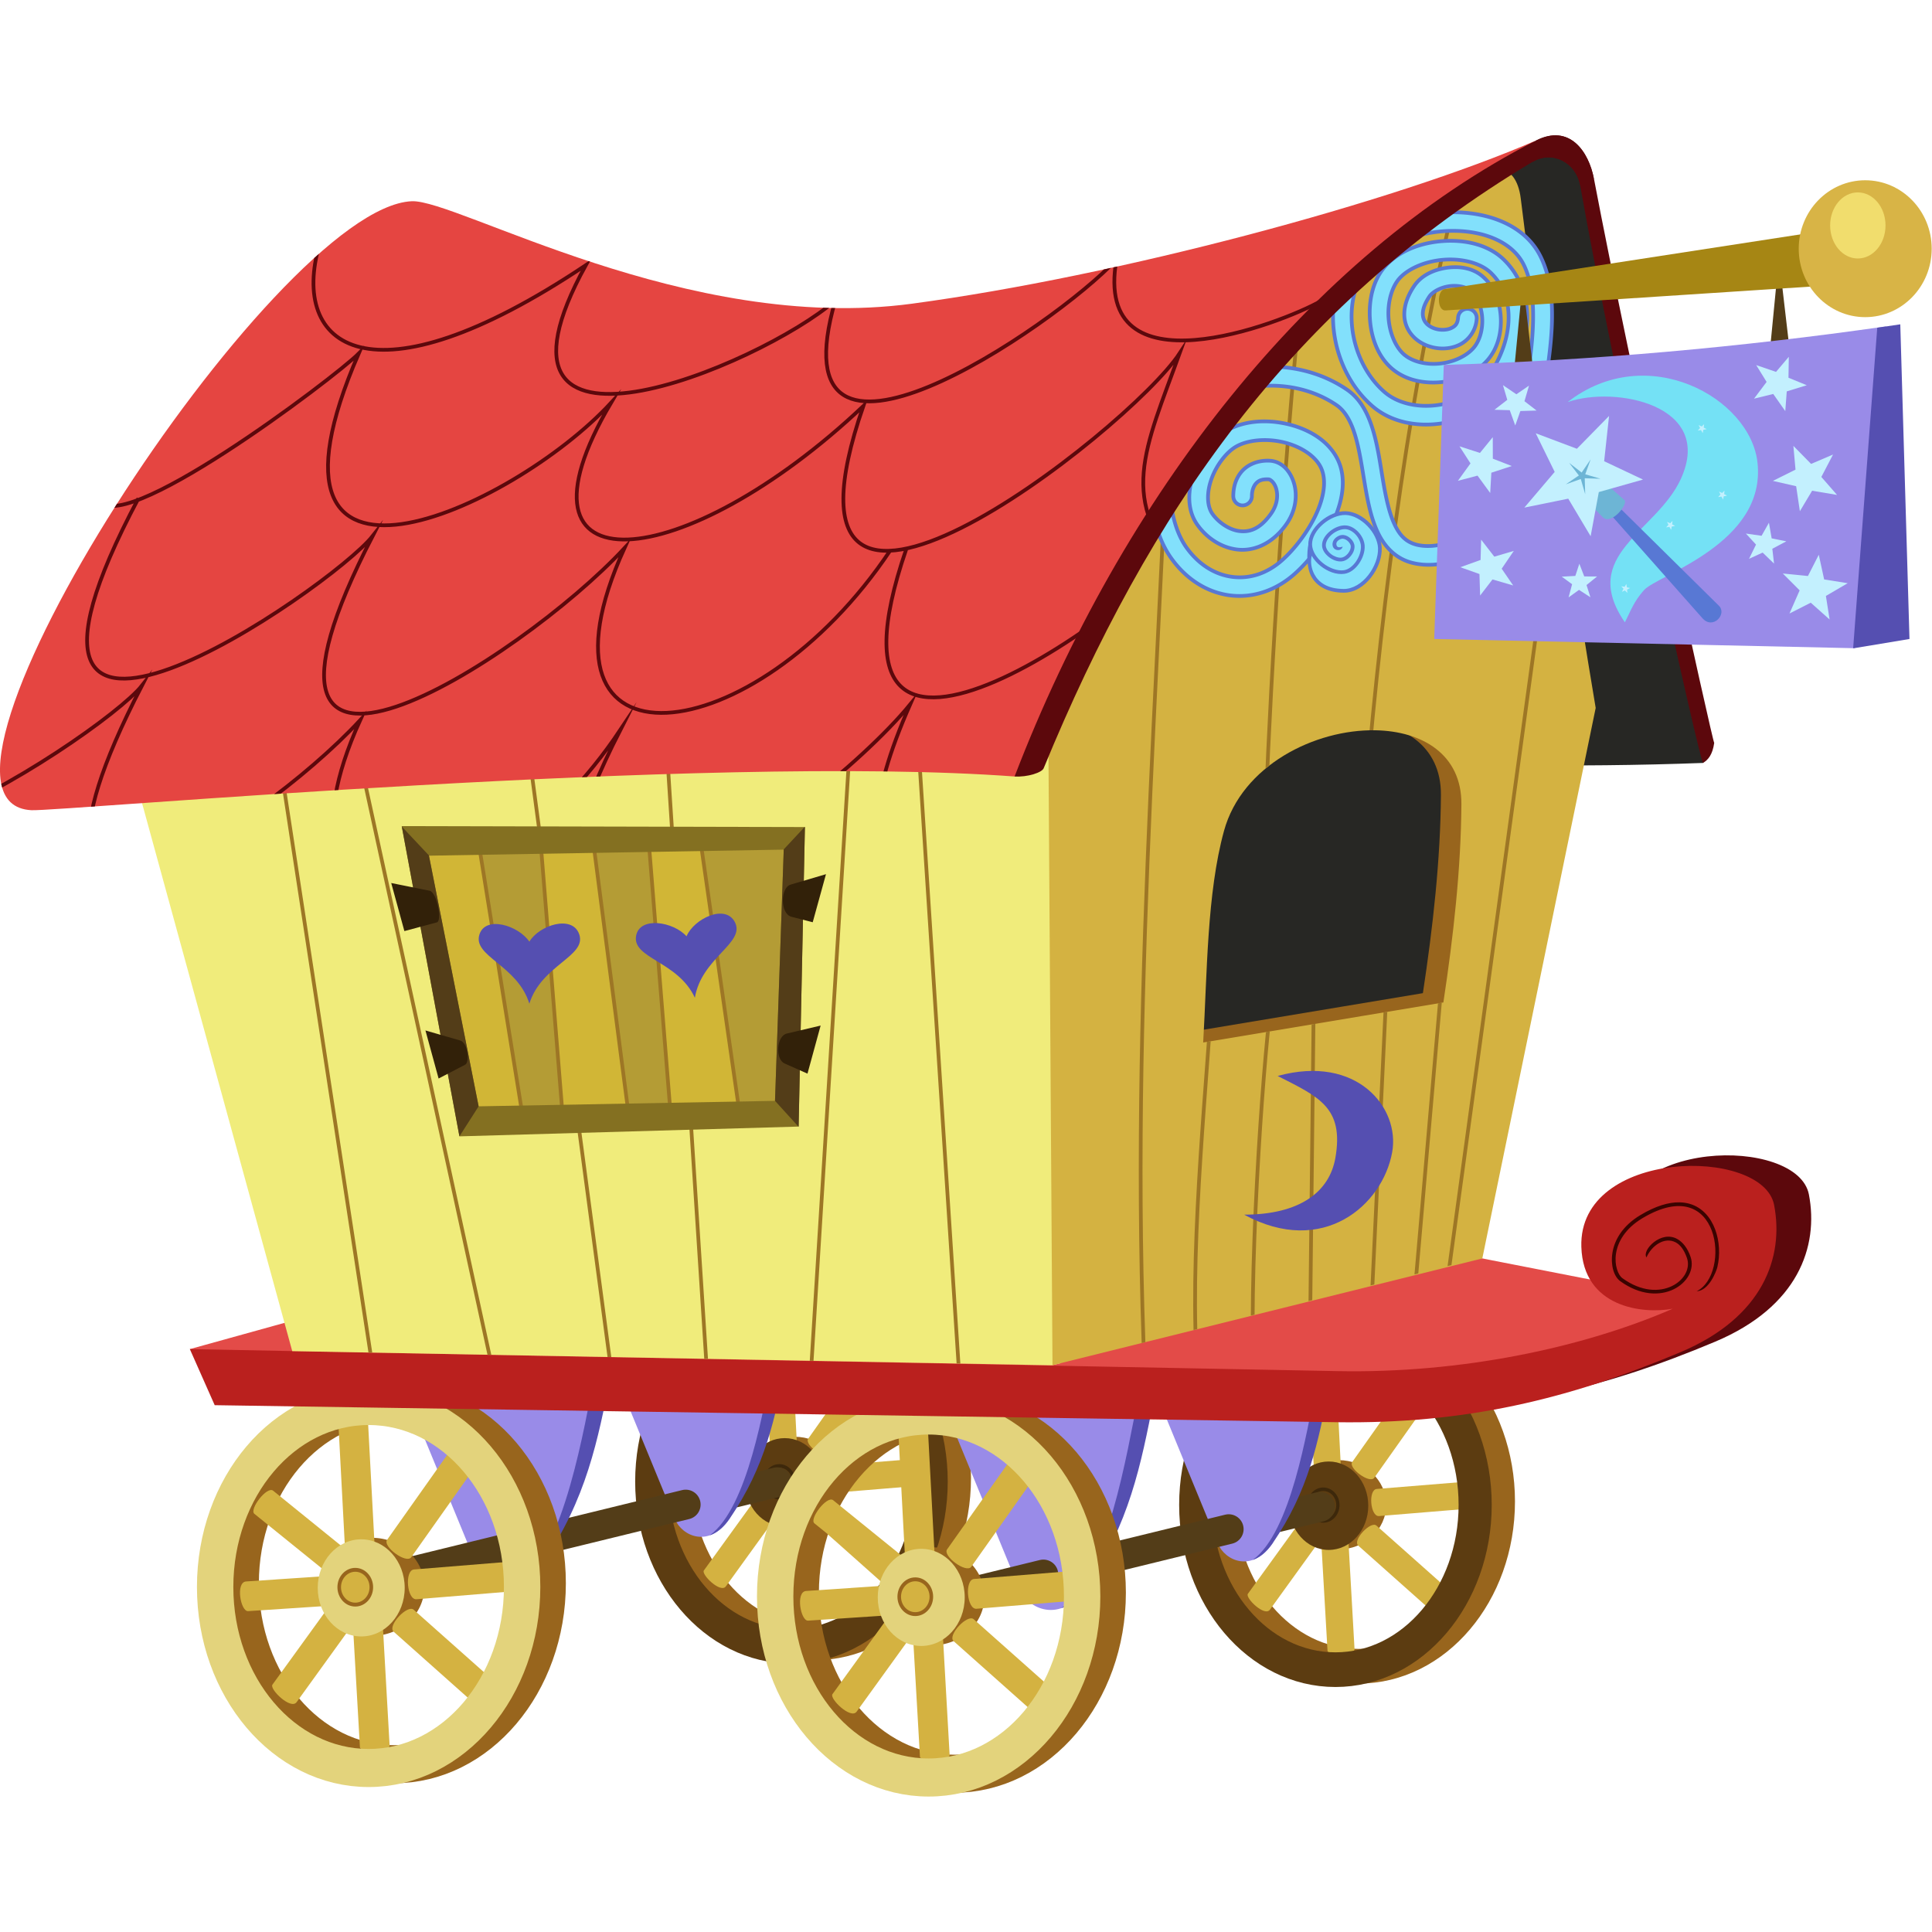 <?xml version="1.0" encoding="UTF-8" standalone="no"?>
<!-- Created with Inkscape (http://www.inkscape.org/) -->

<svg
   xmlns:dc="http://purl.org/dc/elements/1.1/"
   xmlns:cc="http://creativecommons.org/ns#"
   xmlns:rdf="http://www.w3.org/1999/02/22-rdf-syntax-ns#"
   xmlns:svg="http://www.w3.org/2000/svg"
   xmlns="http://www.w3.org/2000/svg"
   xmlns:sodipodi="http://sodipodi.sourceforge.net/DTD/sodipodi-0.dtd"
   xmlns:inkscape="http://www.inkscape.org/namespaces/inkscape"
   width="1012.244"
   height="1012.237"
   id="svg2"
   version="1.1"
   inkscape:version="0.48.4 r9939"
   sodipodi:docname="trixie_wagon.svg"
   inkscape:export-filename="F:\Projects\Vectors\MLP Vectors\Objects\Houses and Buildings\Trixie's Wagon.png"
   inkscape:export-xdpi="413.51456"
   inkscape:export-ydpi="413.51456">
  <defs
     id="defs4">
    <clipPath
       clipPathUnits="userSpaceOnUse"
       id="clipPath4390">
      <path
         id="path4392"
         d="m 451.594,447.25 c -2.427,-0.149 -5.408,1.27 -8.594,4.438 -27.438,27.275 -109.019,55.398 -113,46.344 l 1.906,270.562 115.688,-29.125 30.062,-147.438 c 0,0 -12.006,-70.82 -20.125,-136.812 -0.615,-4.997 -2.817,-7.777 -5.938,-7.969 z M 418.5,598.031 c 12.613,0.226 23.179,6.504 23.094,19.844 -0.111,17.391 -2.149,35.506 -4.844,53.25 l -64.5,10.75 c 1.073,-18.511 0.988,-40.099 5.594,-56.844 4.834,-17.576 24.439,-27.291 40.656,-27 z"
         style="fill:#d4b241;fill-opacity:1;stroke:none"
         inkscape:connector-curvature="0" />
    </clipPath>
    <clipPath
       clipPathUnits="userSpaceOnUse"
       id="clipPath4396">
      <path
         sodipodi:nodetypes="cccccccc"
         inkscape:connector-curvature="0"
         id="path4398"
         d="M 334.476,499.741 C 332.025,499.648 330.459,499.089 330,498 l -172,-23.625 -79,113 48.616,177.384 204.071,3.804 2.296,-0.578 z"
         style="fill:#f0ec7b;fill-opacity:1;stroke:none" />
    </clipPath>
    <clipPath
       clipPathUnits="userSpaceOnUse"
       id="clipPath4431">
      <path
         style="fill:#e54541;fill-opacity:1;stroke:none"
         d="m 323.148,608.674 c 0.036,-0.095 0.172,0.005 0.211,-0.089 29.966,-72.458 77.972,-137.103 137.053,-168.717 1.176,-0.629 1.56,-1.378 2.744,-1.982 -38.387,16.64 -112.021,36.352 -167.586,43.821 -60.392,8.118 -122.166,-28.052 -134.309,-27.52 -37.098,1.626 -140.579,161.519 -102.165,163.536 7.557,0.397 181.284,-15.221 264.052,-9.049 z"
         id="path4433"
         inkscape:connector-curvature="0"
         sodipodi:nodetypes="csscsssc" />
    </clipPath>
  </defs>
  <sodipodi:namedview
     id="base"
     pagecolor="#ffffff"
     bordercolor="#666666"
     borderopacity="1.0"
     inkscape:pageopacity="0.0"
     inkscape:pageshadow="2"
     inkscape:zoom="0.34737493"
     inkscape:cx="351.02712"
     inkscape:cy="711.85525"
     inkscape:document-units="px"
     inkscape:current-layer="layer45"
     showgrid="false"
     inkscape:window-width="1280"
     inkscape:window-height="1002"
     inkscape:window-x="-8"
     inkscape:window-y="-2"
     inkscape:window-maximized="1"
     showguides="true"
     inkscape:guide-bbox="true"
     fit-margin-top="70.94"
     fit-margin-left="0"
     fit-margin-right="0"
     fit-margin-bottom="70.94" />
  <g
     inkscape:groupmode="layer"
     id="layer45"
     inkscape:label="Trixie's Wagon"
     sodipodi:insensitive="true"
     transform="translate(4.3027593e-7,70.94)">
    <g
       inkscape:groupmode="layer"
       id="layer2"
       inkscape:label="Wheels 2"
       style="display:inline"
       transform="translate(-50.682,-139.497)"
       sodipodi:insensitive="true">
      <g
         id="g3128">
        <g
           id="g3842"
           transform="matrix(1.776,0,0,1.776,484.534,-610.535)">
          <path
             transform="matrix(1.027,0,0,1.075,1.574,-68.943)"
             d="m 191.028,831.867 c 0,24.973 -17.97,45.217 -40.136,45.217 -22.167,0 -40.136,-20.244 -40.136,-45.217 0,-24.973 17.97,-45.217 40.136,-45.217 22.167,0 40.136,20.244 40.136,45.217 z"
             sodipodi:ry="45.216728"
             sodipodi:rx="40.1362"
             sodipodi:cy="831.86713"
             sodipodi:cx="150.89178"
             id="path3844"
             style="fill:none;stroke:#98651d;stroke-width:9.515;stroke-linecap:butt;stroke-linejoin:miter;stroke-miterlimit:4;stroke-opacity:1;stroke-dasharray:none;stroke-dashoffset:0"
             sodipodi:type="arc" />
          <path
             transform="matrix(1.245,0,0,1.04,-33.7,-33.815)"
             d="m 159.326,827.024 c 0,6.994 -5.066,12.663 -11.316,12.663 -6.25,0 -11.316,-5.67 -11.316,-12.663 0,-6.994 5.066,-12.663 11.316,-12.663 6.25,0 11.316,5.67 11.316,12.663 z"
             sodipodi:ry="12.663486"
             sodipodi:rx="11.316306"
             sodipodi:cy="827.02399"
             sodipodi:cx="148.0101"
             id="path3846"
             style="fill:#98651d;fill-opacity:1;stroke:none"
             sodipodi:type="arc" />
          <path
             style="font-size:medium;font-style:normal;font-variant:normal;font-weight:normal;font-stretch:normal;text-indent:0;text-align:start;text-decoration:none;line-height:normal;letter-spacing:normal;word-spacing:normal;text-transform:none;direction:ltr;block-progression:tb;writing-mode:lr-tb;text-anchor:start;baseline-shift:baseline;color:#000000;fill:#d4b241;fill-opacity:1;stroke:none;stroke-width:8;marker:none;visibility:visible;display:inline;overflow:visible;enable-background:accumulate;font-family:Sans;-inkscape-font-specification:Sans"
             d="m 172.531,788.375 -17.903,25.309 c -1.252,1.77 5.178,6.526 6.5,4.656 l 17.903,-25.309 z m 19.688,30.781 -30.344,2.469 c -2.6,0.212 -1.92,8.212 0.656,8 l 30.344,-2.5 z m -30.438,13.281 c -1.661,-1.476 -7.121,4.291 -5.406,5.875 l 24.29,21.618 5.438,-5.875 z"
             id="path3848"
             inkscape:connector-curvature="0"
             sodipodi:nodetypes="csscccssccssccs" />
          <path
             style="font-size:medium;font-style:normal;font-variant:normal;font-weight:normal;font-stretch:normal;text-indent:0;text-align:start;text-decoration:none;line-height:normal;letter-spacing:normal;word-spacing:normal;text-transform:none;direction:ltr;block-progression:tb;writing-mode:lr-tb;text-anchor:start;baseline-shift:baseline;color:#000000;fill:#d4b241;fill-opacity:1;stroke:none;stroke-width:8;marker:none;visibility:visible;display:inline;overflow:visible;enable-background:accumulate;font-family:Sans;-inkscape-font-specification:Sans"
             d="m 149.625,782.763 c -0.084,-1.647 -8.091,-1.267 -8,0.469 L 143.281,815 151.25,814.562 z m -25.586,17.71 c -1.643,-1.331 -6.521,5.014 -5.031,6.219 L 137.938,822 l 5,-6.219 z m 13.117,22.995 -20.375,1.375 c -2.895,0.195 -1.493,8.102 0.531,7.969 l 20.375,-1.344 z m 0.594,9.875 -13.906,19.219 c -0.852,1.178 4.931,6.861 6.5,4.688 l 13.875,-19.219 z m 15.803,4.434 -8,0.438 1.791,31.159 c 0.078,1.356 8.059,1.14 7.969,-0.469 z"
             id="path3850"
             inkscape:connector-curvature="0"
             sodipodi:nodetypes="ssccsssccscsscccssccccssc" />
          <path
             sodipodi:type="arc"
             style="fill:#5c3c11;fill-opacity:1;stroke:none"
             id="path3852"
             sodipodi:cx="148.0101"
             sodipodi:cy="827.02399"
             sodipodi:rx="11.316306"
             sodipodi:ry="12.663486"
             d="m 159.326,827.024 c 0,6.994 -5.066,12.663 -11.316,12.663 -6.25,0 -11.316,-5.67 -11.316,-12.663 0,-6.994 5.066,-12.663 11.316,-12.663 6.25,0 11.316,5.67 11.316,12.663 z"
             transform="matrix(1.032,0,0,1.03,-5.058,-25.266)" />
          <path
             sodipodi:type="arc"
             style="fill:#5c3c11;fill-opacity:1;stroke:#3d280b;stroke-width:0.981;stroke-miterlimit:4;stroke-opacity:1;stroke-dasharray:none"
             id="path3854"
             sodipodi:cx="146.30368"
             sodipodi:cy="826.84436"
             sodipodi:rx="4.4007859"
             sodipodi:ry="4.4007859"
             d="m 150.704,826.844 c 0,2.43 -1.97,4.401 -4.401,4.401 -2.43,0 -4.401,-1.97 -4.401,-4.401 0,-2.43 1.97,-4.401 4.401,-4.401 2.43,0 4.401,1.97 4.401,4.401 z"
             transform="matrix(0.98,0,0,1.061,2.716,-50.893)" />
          <path
             sodipodi:type="arc"
             style="fill:none;stroke:#5c3c11;stroke-width:9.515;stroke-linecap:butt;stroke-linejoin:miter;stroke-miterlimit:4;stroke-opacity:1;stroke-dasharray:none;stroke-dashoffset:0"
             id="path3856"
             sodipodi:cx="150.89178"
             sodipodi:cy="831.86713"
             sodipodi:rx="40.1362"
             sodipodi:ry="45.216728"
             d="m 191.028,831.867 c 0,24.973 -17.97,45.217 -40.136,45.217 -22.167,0 -40.136,-20.244 -40.136,-45.217 0,-24.973 17.97,-45.217 40.136,-45.217 22.167,0 40.136,20.244 40.136,45.217 z"
             transform="matrix(1.027,0,0,1.075,-5.285,-67.927)" />
        </g>
        <g
           transform="matrix(1.776,0,0,1.776,199.519,-622.782)"
           id="g3177">
          <path
             sodipodi:type="arc"
             style="fill:none;stroke:#98651d;stroke-width:9.515;stroke-linecap:butt;stroke-linejoin:miter;stroke-miterlimit:4;stroke-opacity:1;stroke-dasharray:none;stroke-dashoffset:0"
             id="path3179"
             sodipodi:cx="150.89178"
             sodipodi:cy="831.86713"
             sodipodi:rx="40.1362"
             sodipodi:ry="45.216728"
             d="m 191.028,831.867 c 0,24.973 -17.97,45.217 -40.136,45.217 -22.167,0 -40.136,-20.244 -40.136,-45.217 0,-24.973 17.97,-45.217 40.136,-45.217 22.167,0 40.136,20.244 40.136,45.217 z"
             transform="matrix(1.027,0,0,1.075,1.574,-68.943)" />
          <path
             sodipodi:type="arc"
             style="fill:#98651d;fill-opacity:1;stroke:none"
             id="path3181"
             sodipodi:cx="148.0101"
             sodipodi:cy="827.02399"
             sodipodi:rx="11.316306"
             sodipodi:ry="12.663486"
             d="m 159.326,827.024 c 0,6.994 -5.066,12.663 -11.316,12.663 -6.25,0 -11.316,-5.67 -11.316,-12.663 0,-6.994 5.066,-12.663 11.316,-12.663 6.25,0 11.316,5.67 11.316,12.663 z"
             transform="matrix(1.245,0,0,1.04,-33.7,-33.815)" />
          <path
             sodipodi:nodetypes="csscccssccssccs"
             inkscape:connector-curvature="0"
             id="path3183"
             d="m 172.531,788.375 -17.903,25.309 c -1.252,1.77 5.178,6.526 6.5,4.656 l 17.903,-25.309 z m 19.688,30.781 -30.344,2.469 c -2.6,0.212 -1.92,8.212 0.656,8 l 30.344,-2.5 z m -30.438,13.281 c -1.661,-1.476 -7.121,4.291 -5.406,5.875 l 24.29,21.618 5.438,-5.875 z"
             style="font-size:medium;font-style:normal;font-variant:normal;font-weight:normal;font-stretch:normal;text-indent:0;text-align:start;text-decoration:none;line-height:normal;letter-spacing:normal;word-spacing:normal;text-transform:none;direction:ltr;block-progression:tb;writing-mode:lr-tb;text-anchor:start;baseline-shift:baseline;color:#000000;fill:#d4b241;fill-opacity:1;stroke:none;stroke-width:8;marker:none;visibility:visible;display:inline;overflow:visible;enable-background:accumulate;font-family:Sans;-inkscape-font-specification:Sans" />
          <path
             sodipodi:nodetypes="ssccsssccscsscccssccccssc"
             inkscape:connector-curvature="0"
             id="path3185"
             d="m 149.625,782.763 c -0.084,-1.647 -8.091,-1.267 -8,0.469 L 143.281,815 151.25,814.562 z m -25.586,17.71 c -1.643,-1.331 -6.521,5.014 -5.031,6.219 L 137.938,822 l 5,-6.219 z m 13.117,22.995 -20.375,1.375 c -2.895,0.195 -1.493,8.102 0.531,7.969 l 20.375,-1.344 z m 0.594,9.875 -13.906,19.219 c -0.852,1.178 4.931,6.861 6.5,4.688 l 13.875,-19.219 z m 15.803,4.434 -8,0.438 1.791,31.159 c 0.078,1.356 8.059,1.14 7.969,-0.469 z"
             style="font-size:medium;font-style:normal;font-variant:normal;font-weight:normal;font-stretch:normal;text-indent:0;text-align:start;text-decoration:none;line-height:normal;letter-spacing:normal;word-spacing:normal;text-transform:none;direction:ltr;block-progression:tb;writing-mode:lr-tb;text-anchor:start;baseline-shift:baseline;color:#000000;fill:#d4b241;fill-opacity:1;stroke:none;stroke-width:8;marker:none;visibility:visible;display:inline;overflow:visible;enable-background:accumulate;font-family:Sans;-inkscape-font-specification:Sans" />
          <path
             transform="matrix(1.032,0,0,1.03,-5.058,-25.266)"
             d="m 159.326,827.024 c 0,6.994 -5.066,12.663 -11.316,12.663 -6.25,0 -11.316,-5.67 -11.316,-12.663 0,-6.994 5.066,-12.663 11.316,-12.663 6.25,0 11.316,5.67 11.316,12.663 z"
             sodipodi:ry="12.663486"
             sodipodi:rx="11.316306"
             sodipodi:cy="827.02399"
             sodipodi:cx="148.0101"
             id="path3187"
             style="fill:#5c3c11;fill-opacity:1;stroke:none"
             sodipodi:type="arc" />
          <path
             transform="matrix(0.98,0,0,1.061,2.716,-50.893)"
             d="m 150.704,826.844 c 0,2.43 -1.97,4.401 -4.401,4.401 -2.43,0 -4.401,-1.97 -4.401,-4.401 0,-2.43 1.97,-4.401 4.401,-4.401 2.43,0 4.401,1.97 4.401,4.401 z"
             sodipodi:ry="4.4007859"
             sodipodi:rx="4.4007859"
             sodipodi:cy="826.84436"
             sodipodi:cx="146.30368"
             id="path3189"
             style="fill:#5c3c11;fill-opacity:1;stroke:#3d280b;stroke-width:0.981;stroke-miterlimit:4;stroke-opacity:1;stroke-dasharray:none"
             sodipodi:type="arc" />
          <path
             transform="matrix(1.027,0,0,1.075,-5.285,-67.927)"
             d="m 191.028,831.867 c 0,24.973 -17.97,45.217 -40.136,45.217 -22.167,0 -40.136,-20.244 -40.136,-45.217 0,-24.973 17.97,-45.217 40.136,-45.217 22.167,0 40.136,20.244 40.136,45.217 z"
             sodipodi:ry="45.216728"
             sodipodi:rx="40.1362"
             sodipodi:cy="831.86713"
             sodipodi:cx="150.89178"
             id="path3191"
             style="fill:none;stroke:#5c3c11;stroke-width:9.515;stroke-linecap:butt;stroke-linejoin:miter;stroke-miterlimit:4;stroke-opacity:1;stroke-dasharray:none;stroke-dashoffset:0"
             sodipodi:type="arc" />
        </g>
      </g>
    </g>
    <g
       inkscape:groupmode="layer"
       id="layer3"
       inkscape:label="Axels"
       style="display:inline"
       sodipodi:insensitive="true"
       transform="translate(-50.682,-139.497)">
      <g
         id="g4071"
         transform="matrix(1.951,0,0,1.951,-48.205,-712.132)">
        <path
           style="fill:none;stroke:#533d18;stroke-width:8;stroke-linecap:round;stroke-linejoin:miter;stroke-miterlimit:4;stroke-opacity:1;stroke-dasharray:none"
           d="m 393.856,807.569 11.332,-2.772"
           id="path4021"
           inkscape:connector-curvature="0" />
        <g
           transform="matrix(0.823,0,0,0.823,110.813,134.317)"
           id="g4065">
          <path
             style="fill:#998be8;fill-opacity:1;stroke:none"
             d="m 303.521,776.057 20.836,50.654 c 2.297,5.583 11.128,9.628 17.8,-0.071 10.725,-19.278 12.817,-34.394 15.258,-50.583 z"
             id="path4067"
             inkscape:connector-curvature="0"
             sodipodi:nodetypes="csccc" />
          <path
             inkscape:connector-curvature="0"
             id="path4069"
             d="m 356.219,776.062 c -2.819,13.565 -8.005,46.923 -20.531,55.969 2.192,-0.746 4.432,-2.445 6.469,-5.406 11.85,-17.226 14.959,-33.282 18.344,-50.562 l -4.281,0 z"
             style="fill:#554fb1;fill-opacity:1;stroke:none" />
        </g>
        <path
           style="fill:none;stroke:#533d18;stroke-width:8;stroke-linecap:round;stroke-linejoin:miter;stroke-miterlimit:4;stroke-opacity:1;stroke-dasharray:none"
           d="m 346.281,819.206 34.372,-8.408"
           id="path4029"
           inkscape:connector-curvature="0" />
        <g
           id="g4061">
          <path
             sodipodi:nodetypes="csccc"
             inkscape:connector-curvature="0"
             id="path4033"
             d="m 303.521,776.057 20.836,50.654 c 2.297,5.583 11.128,9.628 17.8,-0.071 10.725,-19.278 12.817,-34.394 15.258,-50.583 z"
             style="fill:#998be8;fill-opacity:1;stroke:none" />
          <path
             style="fill:#554fb1;fill-opacity:1;stroke:none"
             d="m 356.219,776.062 c -2.819,13.565 -8.005,46.923 -20.531,55.969 2.192,-0.746 4.432,-2.445 6.469,-5.406 11.85,-17.226 14.959,-33.282 18.344,-50.562 l -4.281,0 z"
             id="path4048"
             inkscape:connector-curvature="0" />
        </g>
        <path
           style="fill:none;stroke:#533d18;stroke-width:8;stroke-linecap:round;stroke-linejoin:miter;stroke-miterlimit:4;stroke-opacity:1;stroke-dasharray:none"
           d="m 305.317,829.226 25.566,-6.254"
           id="path4037"
           inkscape:connector-curvature="0" />
      </g>
      <g
         id="g4082"
         transform="matrix(1.951,0,0,1.951,-332.701,-725.018)">
        <path
           inkscape:connector-curvature="0"
           id="path4084"
           d="m 393.856,807.569 11.332,-2.772"
           style="fill:none;stroke:#533d18;stroke-width:8;stroke-linecap:round;stroke-linejoin:miter;stroke-miterlimit:4;stroke-opacity:1;stroke-dasharray:none" />
        <g
           id="g4086"
           transform="matrix(0.823,0,0,0.823,110.813,134.317)">
          <path
             sodipodi:nodetypes="csccc"
             inkscape:connector-curvature="0"
             id="path4088"
             d="m 303.521,776.057 20.836,50.654 c 2.297,5.583 11.128,9.628 17.8,-0.071 10.725,-19.278 12.817,-34.394 15.258,-50.583 z"
             style="fill:#998be8;fill-opacity:1;stroke:none" />
          <path
             style="fill:#554fb1;fill-opacity:1;stroke:none"
             d="m 356.219,776.062 c -2.819,13.565 -8.005,46.923 -20.531,55.969 2.192,-0.746 4.432,-2.445 6.469,-5.406 11.85,-17.226 14.959,-33.282 18.344,-50.562 l -4.281,0 z"
             id="path4090"
             inkscape:connector-curvature="0" />
        </g>
        <path
           inkscape:connector-curvature="0"
           id="path4092"
           d="m 346.281,819.206 34.372,-8.408"
           style="fill:none;stroke:#533d18;stroke-width:8;stroke-linecap:round;stroke-linejoin:miter;stroke-miterlimit:4;stroke-opacity:1;stroke-dasharray:none" />
        <g
           id="g4094">
          <path
             style="fill:#998be8;fill-opacity:1;stroke:none"
             d="m 303.521,776.057 20.836,50.654 c 2.297,5.583 11.128,9.628 17.8,-0.071 10.725,-19.278 12.817,-34.394 15.258,-50.583 z"
             id="path4096"
             inkscape:connector-curvature="0"
             sodipodi:nodetypes="csccc" />
          <path
             id="path4098"
             d="m 356.219,776.062 c -2.819,13.565 -8.005,46.923 -20.531,55.969 2.192,-0.746 4.432,-2.445 6.469,-5.406 11.85,-17.226 14.959,-33.282 18.344,-50.562 l -4.281,0 z"
             style="fill:#554fb1;fill-opacity:1;stroke:none"
             inkscape:connector-curvature="0" />
        </g>
        <path
           inkscape:connector-curvature="0"
           id="path4100"
           d="m 305.317,829.226 25.566,-6.254"
           style="fill:none;stroke:#533d18;stroke-width:8;stroke-linecap:round;stroke-linejoin:miter;stroke-miterlimit:4;stroke-opacity:1;stroke-dasharray:none" />
      </g>
    </g>
    <g
       inkscape:label="Wheels 1"
       id="g3910"
       inkscape:groupmode="layer"
       style="display:inline"
       transform="translate(-50.682,-139.497)"
       sodipodi:insensitive="true">
      <g
         id="g3143">
        <g
           transform="matrix(1.951,0,0,1.951,-48.205,-712.132)"
           id="g3948">
          <path
             sodipodi:type="arc"
             style="fill:none;stroke:#98651d;stroke-width:9.515;stroke-linecap:butt;stroke-linejoin:miter;stroke-miterlimit:4;stroke-opacity:1;stroke-dasharray:none;stroke-dashoffset:0"
             id="path3950"
             sodipodi:cx="150.89178"
             sodipodi:cy="831.86713"
             sodipodi:rx="40.1362"
             sodipodi:ry="45.216728"
             d="m 191.028,831.867 c 0,24.973 -17.97,45.217 -40.136,45.217 -22.167,0 -40.136,-20.244 -40.136,-45.217 0,-24.973 17.97,-45.217 40.136,-45.217 22.167,0 40.136,20.244 40.136,45.217 z"
             transform="matrix(1.027,0,0,1.075,1.574,-68.943)" />
          <path
             sodipodi:type="arc"
             style="fill:#98651d;fill-opacity:1;stroke:none"
             id="path3952"
             sodipodi:cx="148.0101"
             sodipodi:cy="827.02399"
             sodipodi:rx="11.316306"
             sodipodi:ry="12.663486"
             d="m 159.326,827.024 c 0,6.994 -5.066,12.663 -11.316,12.663 -6.25,0 -11.316,-5.67 -11.316,-12.663 0,-6.994 5.066,-12.663 11.316,-12.663 6.25,0 11.316,5.67 11.316,12.663 z"
             transform="matrix(1.245,0,0,1.04,-33.7,-33.815)" />
          <path
             sodipodi:nodetypes="csscccssccssccs"
             inkscape:connector-curvature="0"
             id="path3954"
             d="m 172.531,788.375 -17.903,25.309 c -1.252,1.77 5.178,6.526 6.5,4.656 l 17.903,-25.309 z m 19.688,30.781 -30.344,2.469 c -2.6,0.212 -1.92,8.212 0.656,8 l 30.344,-2.5 z m -30.438,13.281 c -1.661,-1.476 -7.121,4.291 -5.406,5.875 l 24.29,21.618 5.438,-5.875 z"
             style="font-size:medium;font-style:normal;font-variant:normal;font-weight:normal;font-stretch:normal;text-indent:0;text-align:start;text-decoration:none;line-height:normal;letter-spacing:normal;word-spacing:normal;text-transform:none;direction:ltr;block-progression:tb;writing-mode:lr-tb;text-anchor:start;baseline-shift:baseline;color:#000000;fill:#d4b241;fill-opacity:1;stroke:none;stroke-width:8;marker:none;visibility:visible;display:inline;overflow:visible;enable-background:accumulate;font-family:Sans;-inkscape-font-specification:Sans" />
          <path
             sodipodi:nodetypes="ssccsssccscsscccssccccssc"
             inkscape:connector-curvature="0"
             id="path3956"
             d="m 149.56,782.88 c -0.088,-1.646 -8.027,-0.878 -7.935,0.858 L 143.281,815 151.25,814.562 z m -25.521,17.594 c -1.643,-1.331 -6.521,5.014 -5.031,6.219 L 137.938,822 l 5,-6.219 z m 13.117,22.995 -20.375,1.375 c -2.895,0.195 -1.493,8.102 0.531,7.969 l 20.375,-1.344 z m 0.594,9.875 -13.906,19.219 c -0.852,1.178 4.931,6.861 6.5,4.688 l 13.875,-19.219 z m 15.803,4.434 -8,0.438 1.791,31.159 c 0.078,1.356 8.059,1.14 7.969,-0.469 z"
             style="font-size:medium;font-style:normal;font-variant:normal;font-weight:normal;font-stretch:normal;text-indent:0;text-align:start;text-decoration:none;line-height:normal;letter-spacing:normal;word-spacing:normal;text-transform:none;direction:ltr;block-progression:tb;writing-mode:lr-tb;text-anchor:start;baseline-shift:baseline;color:#000000;fill:#d4b241;fill-opacity:1;stroke:none;stroke-width:8;marker:none;visibility:visible;display:inline;overflow:visible;enable-background:accumulate;font-family:Sans;-inkscape-font-specification:Sans" />
          <path
             transform="matrix(1.032,0,0,1.03,-5.058,-25.266)"
             d="m 159.326,827.024 c 0,6.994 -5.066,12.663 -11.316,12.663 -6.25,0 -11.316,-5.67 -11.316,-12.663 0,-6.994 5.066,-12.663 11.316,-12.663 6.25,0 11.316,5.67 11.316,12.663 z"
             sodipodi:ry="12.663486"
             sodipodi:rx="11.316306"
             sodipodi:cy="827.02399"
             sodipodi:cx="148.0101"
             id="path3958"
             style="fill:#e3d37c;fill-opacity:1;stroke:none"
             sodipodi:type="arc" />
          <path
             transform="matrix(0.98,0,0,1.061,2.716,-50.893)"
             d="m 150.704,826.844 c 0,2.43 -1.97,4.401 -4.401,4.401 -2.43,0 -4.401,-1.97 -4.401,-4.401 0,-2.43 1.97,-4.401 4.401,-4.401 2.43,0 4.401,1.97 4.401,4.401 z"
             sodipodi:ry="4.4007859"
             sodipodi:rx="4.4007859"
             sodipodi:cy="826.84436"
             sodipodi:cx="146.30368"
             id="path3960"
             style="fill:#d4b241;fill-opacity:1;stroke:#98651d;stroke-width:0.981;stroke-miterlimit:4;stroke-opacity:1;stroke-dasharray:none"
             sodipodi:type="arc" />
          <path
             transform="matrix(1.027,0,0,1.075,-5.285,-67.927)"
             d="m 191.028,831.867 c 0,24.973 -17.97,45.217 -40.136,45.217 -22.167,0 -40.136,-20.244 -40.136,-45.217 0,-24.973 17.97,-45.217 40.136,-45.217 22.167,0 40.136,20.244 40.136,45.217 z"
             sodipodi:ry="45.216728"
             sodipodi:rx="40.1362"
             sodipodi:cy="831.86713"
             sodipodi:cx="150.89178"
             id="path3962"
             style="fill:none;stroke:#e3d37c;stroke-width:9.515;stroke-linecap:butt;stroke-linejoin:miter;stroke-miterlimit:4;stroke-opacity:1;stroke-dasharray:none;stroke-dashoffset:0"
             sodipodi:type="arc" />
        </g>
        <g
           id="g3127"
           transform="matrix(1.951,0,0,1.951,245.21,-707.149)">
          <path
             transform="matrix(1.027,0,0,1.075,1.574,-68.943)"
             d="m 191.028,831.867 c 0,24.973 -17.97,45.217 -40.136,45.217 -22.167,0 -40.136,-20.244 -40.136,-45.217 0,-24.973 17.97,-45.217 40.136,-45.217 22.167,0 40.136,20.244 40.136,45.217 z"
             sodipodi:ry="45.216728"
             sodipodi:rx="40.1362"
             sodipodi:cy="831.86713"
             sodipodi:cx="150.89178"
             id="path3129"
             style="fill:none;stroke:#98651d;stroke-width:9.515;stroke-linecap:butt;stroke-linejoin:miter;stroke-miterlimit:4;stroke-opacity:1;stroke-dasharray:none;stroke-dashoffset:0"
             sodipodi:type="arc" />
          <path
             transform="matrix(1.245,0,0,1.04,-33.7,-33.815)"
             d="m 159.326,827.024 c 0,6.994 -5.066,12.663 -11.316,12.663 -6.25,0 -11.316,-5.67 -11.316,-12.663 0,-6.994 5.066,-12.663 11.316,-12.663 6.25,0 11.316,5.67 11.316,12.663 z"
             sodipodi:ry="12.663486"
             sodipodi:rx="11.316306"
             sodipodi:cy="827.02399"
             sodipodi:cx="148.0101"
             id="path3131"
             style="fill:#98651d;fill-opacity:1;stroke:none"
             sodipodi:type="arc" />
          <path
             style="font-size:medium;font-style:normal;font-variant:normal;font-weight:normal;font-stretch:normal;text-indent:0;text-align:start;text-decoration:none;line-height:normal;letter-spacing:normal;word-spacing:normal;text-transform:none;direction:ltr;block-progression:tb;writing-mode:lr-tb;text-anchor:start;baseline-shift:baseline;color:#000000;fill:#d4b241;fill-opacity:1;stroke:none;stroke-width:8;marker:none;visibility:visible;display:inline;overflow:visible;enable-background:accumulate;font-family:Sans;-inkscape-font-specification:Sans"
             d="m 172.531,788.375 -17.903,25.309 c -1.252,1.77 5.178,6.526 6.5,4.656 l 17.903,-25.309 z m 19.688,30.781 -30.344,2.469 c -2.6,0.212 -1.92,8.212 0.656,8 l 30.344,-2.5 z m -30.438,13.281 c -1.661,-1.476 -7.121,4.291 -5.406,5.875 l 24.29,21.618 5.438,-5.875 z"
             id="path3133"
             inkscape:connector-curvature="0"
             sodipodi:nodetypes="csscccssccssccs" />
          <path
             style="font-size:medium;font-style:normal;font-variant:normal;font-weight:normal;font-stretch:normal;text-indent:0;text-align:start;text-decoration:none;line-height:normal;letter-spacing:normal;word-spacing:normal;text-transform:none;direction:ltr;block-progression:tb;writing-mode:lr-tb;text-anchor:start;baseline-shift:baseline;color:#000000;fill:#d4b241;fill-opacity:1;stroke:none;stroke-width:8;marker:none;visibility:visible;display:inline;overflow:visible;enable-background:accumulate;font-family:Sans;-inkscape-font-specification:Sans"
             d="m 149.56,782.88 c -0.088,-1.646 -8.027,-0.878 -7.935,0.858 L 143.281,815 151.25,814.562 z m -25.521,17.594 c -1.643,-1.331 -6.521,5.014 -5.031,6.219 L 137.938,822 l 5,-6.219 z m 13.117,22.995 -20.375,1.375 c -2.895,0.195 -1.493,8.102 0.531,7.969 l 20.375,-1.344 z m 0.594,9.875 -13.906,19.219 c -0.852,1.178 4.931,6.861 6.5,4.688 l 13.875,-19.219 z m 15.803,4.434 -8,0.438 1.791,31.159 c 0.078,1.356 8.059,1.14 7.969,-0.469 z"
             id="path3135"
             inkscape:connector-curvature="0"
             sodipodi:nodetypes="ssccsssccscsscccssccccssc" />
          <path
             sodipodi:type="arc"
             style="fill:#e3d37c;fill-opacity:1;stroke:none"
             id="path3137"
             sodipodi:cx="148.0101"
             sodipodi:cy="827.02399"
             sodipodi:rx="11.316306"
             sodipodi:ry="12.663486"
             d="m 159.326,827.024 c 0,6.994 -5.066,12.663 -11.316,12.663 -6.25,0 -11.316,-5.67 -11.316,-12.663 0,-6.994 5.066,-12.663 11.316,-12.663 6.25,0 11.316,5.67 11.316,12.663 z"
             transform="matrix(1.032,0,0,1.03,-5.058,-25.266)" />
          <path
             sodipodi:type="arc"
             style="fill:#d4b241;fill-opacity:1;stroke:#98651d;stroke-width:0.981;stroke-miterlimit:4;stroke-opacity:1;stroke-dasharray:none"
             id="path3139"
             sodipodi:cx="146.30368"
             sodipodi:cy="826.84436"
             sodipodi:rx="4.4007859"
             sodipodi:ry="4.4007859"
             d="m 150.704,826.844 c 0,2.43 -1.97,4.401 -4.401,4.401 -2.43,0 -4.401,-1.97 -4.401,-4.401 0,-2.43 1.97,-4.401 4.401,-4.401 2.43,0 4.401,1.97 4.401,4.401 z"
             transform="matrix(0.98,0,0,1.061,2.716,-50.893)" />
          <path
             sodipodi:type="arc"
             style="fill:none;stroke:#e3d37c;stroke-width:9.515;stroke-linecap:butt;stroke-linejoin:miter;stroke-miterlimit:4;stroke-opacity:1;stroke-dasharray:none;stroke-dashoffset:0"
             id="path3141"
             sodipodi:cx="150.89178"
             sodipodi:cy="831.86713"
             sodipodi:rx="40.1362"
             sodipodi:ry="45.216728"
             d="m 191.028,831.867 c 0,24.973 -17.97,45.217 -40.136,45.217 -22.167,0 -40.136,-20.244 -40.136,-45.217 0,-24.973 17.97,-45.217 40.136,-45.217 22.167,0 40.136,20.244 40.136,45.217 z"
             transform="matrix(1.027,0,0,1.075,-5.285,-67.927)" />
        </g>
      </g>
    </g>
    <g
       inkscape:groupmode="layer"
       id="layer4"
       inkscape:label="Board"
       style="display:inline"
       sodipodi:insensitive="true"
       transform="translate(-50.682,-139.497)">
      <g
         id="g4115"
         transform="matrix(1.951,0,0,1.951,-48.205,-712.132)">
        <path
           style="fill:#e34b48;fill-opacity:1;stroke:none"
           d="m 101.667,762.449 0.143,0.119 307.173,9.349 c 32.979,1.004 84.412,-9.761 96.869,-22.657 l -58.075,-11.353 -244.026,-3.777 z"
           id="path4113"
           inkscape:connector-curvature="0"
           sodipodi:nodetypes="ccscccc" />
        <path
           style="fill:#5c080c;fill-opacity:1;stroke:none"
           d="m 509.265,748.764 c -8.07,1.513 -24.082,-0.301 -24.574,-16.629 -0.797,-26.447 48.747,-26.919 51.768,-11.221 2.692,13.99 -2.915,30.169 -25.161,39.536 -29.845,12.566 -57.709,19.326 -92.466,18.798 35.459,-8.695 73.174,-16.767 90.433,-30.483 z"
           id="path4111"
           inkscape:connector-curvature="0"
           sodipodi:nodetypes="cssscc" />
        <path
           sodipodi:nodetypes="cscsssscc"
           inkscape:connector-curvature="0"
           id="path4103"
           d="m 101.667,762.449 308.332,5.911 c 32.989,0.632 65.613,-6.205 89.925,-16.766 -8.07,1.513 -24.082,-0.301 -24.574,-16.629 -0.797,-26.447 48.747,-26.919 51.768,-11.221 2.692,13.99 -2.915,30.169 -25.161,39.536 -29.845,12.566 -57.709,19.326 -92.466,18.798 l -301.149,-4.572 z"
           style="fill:#ba201e;fill-opacity:1;stroke:none" />
        <path
           sodipodi:nodetypes="csssssscssssssssscsssc"
           inkscape:connector-curvature="0"
           id="path4105"
           d="m 501.75,723.031 c -2.925,-0.065 -6.442,0.966 -10.562,3.438 -4.867,2.919 -6.98,6.782 -7.5,10.188 -0.52,3.405 0.47,6.351 2.094,7.531 5.382,3.911 10.656,3.974 14.312,2.219 3.657,-1.755 5.74,-5.372 4.594,-8.719 -0.853,-2.49 -2.138,-3.972 -3.531,-4.781 -4.372,-2.539 -9.632,3.016 -8.312,4.906 1.359,-3.137 4.834,-5.616 7.844,-4.031 1.152,0.607 2.233,1.889 3.031,4.219 0.953,2.782 -0.753,5.943 -4.062,7.531 -3.309,1.588 -8.174,1.578 -13.312,-2.156 -1.092,-0.794 -2.163,-3.445 -1.688,-6.562 0.476,-3.117 2.418,-6.714 7.062,-9.5 5.346,-3.207 9.472,-3.792 12.5,-2.906 3.028,0.885 5.048,3.252 6.156,6.219 1.108,2.967 1.25,6.501 0.531,9.562 -0.719,3.061 -2.312,5.613 -4.594,6.719 3.269,-0.105 5.282,-5.291 5.562,-6.469 0.775,-3.256 0.594,-6.976 -0.594,-10.156 -1.188,-3.18 -3.436,-5.856 -6.812,-6.844 -0.844,-0.247 -1.744,-0.385 -2.719,-0.406 z"
           style="font-size:medium;font-style:normal;font-variant:normal;font-weight:normal;font-stretch:normal;text-indent:0;text-align:start;text-decoration:none;line-height:normal;letter-spacing:normal;word-spacing:normal;text-transform:none;direction:ltr;block-progression:tb;writing-mode:lr-tb;text-anchor:start;baseline-shift:baseline;color:#000000;fill:#3a0300;fill-opacity:1;stroke:none;stroke-width:1px;marker:none;visibility:visible;display:inline;overflow:visible;enable-background:accumulate;font-family:Sans;-inkscape-font-specification:Sans" />
      </g>
    </g>
    <g
       inkscape:groupmode="layer"
       id="layer11"
       inkscape:label="Side Roof 2 Inside"
       sodipodi:insensitive="true"
       transform="translate(-50.682,-139.497)"
       style="display:inline">
      <path
         style="fill:#272724;fill-opacity:1;stroke:none"
         d="m 942.978,468.288 c -136.336,5.151 -266.457,-6.35 -399.993,-9.04 53.967,-48.03 277.868,-365.307 338.005,-303.903 l 20.695,108.303 42.341,203.11 z"
         id="path4445"
         inkscape:connector-curvature="0"
         sodipodi:nodetypes="cccccc" />
    </g>
    <g
       inkscape:groupmode="layer"
       id="layer10"
       inkscape:label="Inside"
       sodipodi:insensitive="true"
       transform="translate(-50.682,-139.497)"
       style="display:inline">
      <path
         style="fill:#272724;fill-opacity:1;stroke:none"
         d="m 649.321,429.981 182.43,0 0,204.868 -182.43,0 z"
         id="rect4441"
         inkscape:connector-curvature="0" />
    </g>
    <g
       inkscape:label="Side Roof 2"
       id="g4413"
       inkscape:groupmode="layer"
       style="display:inline"
       sodipodi:insensitive="true"
       transform="translate(-50.682,-139.497)">
      <path
         sodipodi:nodetypes="csccscc"
         inkscape:connector-curvature="0"
         id="path4415"
         d="m 855.467,142.238 c 17.547,-8.951 27.624,5.675 30.352,20.005 18.774,98.609 62.314,295.656 62.999,295.542 -0.879,6.176 -3.147,8.881 -5.853,10.487 -1.506,0.325 -46.52,-201.649 -64.387,-302.668 -2.054,-11.615 -14.328,-18.491 -24.877,-12.195 z"
         style="fill:#5c080c;fill-opacity:1;stroke:none" />
    </g>
    <g
       inkscape:groupmode="layer"
       id="layer8"
       inkscape:label="Body"
       style="display:inline"
       transform="translate(-50.682,-139.497)"
       sodipodi:insensitive="true">
      <g
         id="g4402"
         transform="matrix(1.951,0,0,1.951,-45.185,-715.581)">
        <path
           sodipodi:nodetypes="cccccssccss"
           inkscape:connector-curvature="0"
           style="fill:#98651d;fill-opacity:1;stroke:none"
           d="m 345.006,564.828 -3.043,191.367 100.131,-33.368 30.062,-133.295 z M 413,595.531 c 12.613,0.226 23.179,6.504 23.094,19.844 -0.111,17.391 -2.149,35.506 -4.844,53.25 l -64.5,10.75 c 1.073,-18.511 0.988,-40.099 5.594,-56.844 4.834,-17.576 24.439,-27.291 40.656,-27 z"
           id="path4400" />
        <path
           sodipodi:nodetypes="cccccccc"
           inkscape:connector-curvature="0"
           id="path4339"
           d="M 334.476,499.741 C 332.025,499.648 330.459,499.089 330,498 l -172,-23.625 -79,113 48.616,177.384 204.071,3.804 2.296,-0.578 z"
           style="fill:#f0ec7b;fill-opacity:1;stroke:none" />
        <path
           id="path4337"
           d="m 451.594,447.25 c -2.427,-0.149 -5.408,1.27 -8.594,4.438 -27.438,27.275 -109.019,55.398 -113,46.344 l 1.781,270.5 115.428,-28.666 30.447,-147.834 c 0,0 -12.006,-70.82 -20.125,-136.812 -0.615,-4.997 -2.817,-7.777 -5.938,-7.969 z M 418.5,598.031 c 12.613,0.226 23.179,6.504 23.094,19.844 -0.111,17.391 -2.149,35.506 -4.844,53.25 l -64.5,10.75 c 1.073,-18.511 0.988,-40.099 5.594,-56.844 4.834,-17.576 24.439,-27.291 40.656,-27 z"
           style="fill:#d4b241;fill-opacity:1;stroke:none"
           inkscape:connector-curvature="0"
           sodipodi:nodetypes="ssccccssssccss" />
        <path
           clip-path="url(#clipPath4390)"
           d="m 437.5,748.362 35.5,-259 m -44,260.5 7.5,-86.5 m -19,88 4.5,-95 m -21,98.5 1,-90 m -11.585,7.092 C 388.217,688.749 384.166,746.394 386,775.362 m 58,-337 c -14.404,56.435 -22.156,111.54 -27.171,166.097 m -27.615,11.022 C 390.19,587.641 394.179,518.389 400,467.862 m -28.768,308.5 c -3.144,-29.233 0.84,-70.355 3.056,-102.081 M 364,486.362 c -3.487,98 -12.021,196 -7,294"
           style="fill:none;stroke:#9d7625;stroke-width:1px;stroke-linecap:butt;stroke-linejoin:miter;stroke-opacity:1"
           id="path4368"
           inkscape:connector-curvature="0" />
        <path
           clip-path="url(#clipPath4396)"
           d="M 307.591,784.369 294.156,577.186 m -14.849,-6.364 -13.435,216.375 M 239.709,781.54 224.86,551.023 m -38.184,19.092 27.577,207.182 m -30.406,3.536 -47.376,-217.789 m -20.506,-11.314 35.355,231.224"
           style="fill:none;stroke:#9d7625;stroke-width:1px;stroke-linecap:butt;stroke-linejoin:miter;stroke-opacity:1"
           id="path4334"
           inkscape:connector-curvature="0"
           sodipodi:nodetypes="cccccccccccc" />
        <path
           sodipodi:nodetypes="cscsc"
           inkscape:connector-curvature="0"
           id="path4328"
           d="m 392.25,690.862 c 11.012,5.605 17.864,8.419 15.5,22 -1.592,9.144 -9.557,15.23 -24.5,15.25 21.14,11.478 37.17,-2.519 39.75,-16.75 2.163,-11.929 -9.43,-26.367 -30.75,-20.5 z"
           style="fill:#554fb1;fill-opacity:1;stroke:none" />
      </g>
    </g>
    <g
       inkscape:groupmode="layer"
       id="layer5"
       inkscape:label="Window"
       style="display:inline"
       sodipodi:insensitive="true"
       transform="translate(-50.682,-139.497)">
      <g
         id="g4176"
         transform="matrix(1.951,0,0,1.951,-48.205,-712.132)">
        <path
           sodipodi:nodetypes="ccccc"
           style="fill:#d1b636;fill-opacity:1;stroke:none"
           d="m 261.522,699.034 2.229,-74.1 -101.252,0.678 13.25,76.5 z"
           id="path4169"
           inkscape:connector-curvature="0" />
        <path
           sodipodi:nodetypes="cccccccccccc"
           inkscape:connector-curvature="0"
           id="path4174"
           style="fill:#b49c35;fill-opacity:1;stroke:none"
           d="m 249.255,698.809 -10.607,-73.893 25.102,0.707 -2.475,72.832 z m -24.395,-73.186 6.01,74.953 -11.314,-0.707 -9.546,-73.539 z m -28.991,0.707 6.01,74.6 -10.607,0.354 -12.021,-74.6 z" />
        <path
           d="m 249.255,698.809 -10.607,-73.893 m -13.789,0.707 6.01,74.953 m -11.314,-0.707 -9.546,-73.539 m -14.142,0 6.01,74.6 m -10.607,0.354 -12.021,-74.6"
           style="fill:none;stroke:#9d7625;stroke-width:1px;stroke-linecap:butt;stroke-linejoin:miter;stroke-opacity:1"
           id="path4167"
           inkscape:connector-curvature="0" />
        <path
           sodipodi:nodetypes="scscs"
           inkscape:connector-curvature="0"
           id="path4122"
           d="m 179.438,651.094 c -1.891,5.923 10.218,8.212 13.406,18.594 3.188,-10.381 15.392,-12.702 13.406,-18.594 -1.835,-5.443 -10.849,-2.436 -13.406,1.938 -2.947,-4.374 -11.765,-7.08 -13.406,-1.938 z"
           style="fill:#554fb1;fill-opacity:1;stroke:none" />
        <path
           style="fill:#554fb1;fill-opacity:1;stroke:none"
           d="m 221.506,651.469 c -1.077,6.123 11.23,6.764 15.785,16.622 1.763,-10.716 13.545,-14.656 10.784,-20.227 -2.55,-5.147 -11.078,-0.955 -13.024,3.723 -3.508,-3.938 -12.61,-5.434 -13.545,-0.117 z"
           id="path4130"
           inkscape:connector-curvature="0"
           sodipodi:nodetypes="scscs" />
        <path
           sodipodi:nodetypes="cccccccccc"
           inkscape:connector-curvature="0"
           id="path4132"
           d="m 266.844,622.25 -108.281,-0.25 15.5,83.312 91.094,-2.625 z m -5.688,6.062 -2.344,67.469 L 179.219,697.25 165.875,629.938 z"
           style="font-size:medium;font-style:normal;font-variant:normal;font-weight:normal;font-stretch:normal;text-indent:0;text-align:start;text-decoration:none;line-height:normal;letter-spacing:normal;word-spacing:normal;text-transform:none;direction:ltr;block-progression:tb;writing-mode:lr-tb;text-anchor:start;baseline-shift:baseline;color:#000000;fill:#847021;fill-opacity:1;stroke:none;stroke-width:8;marker:none;visibility:visible;display:inline;overflow:visible;enable-background:accumulate;font-family:Sans;-inkscape-font-specification:Sans" />
        <path
           inkscape:connector-curvature="0"
           id="path4138"
           d="m 158.594,622.125 15.469,83.188 5.156,-8.062 -13.344,-67.312 0.062,0 -7.344,-7.812 z m 108.156,0.125 -5.656,6.062 0.062,0 -2.344,67.469 6.281,6.906 0.062,0 1.688,-80.438 -0.094,0 z"
           style="fill:#533d18;fill-opacity:1;stroke:none" />
        <path
           sodipodi:nodetypes="cssccccssccssccccssc"
           inkscape:connector-curvature="0"
           id="path4150"
           d="m 272.5,634.906 -9.511,2.808 c -2.762,0.815 -2.847,7.839 0.261,8.638 l 5.688,1.461 z m -116.75,2.375 3.531,12.906 8.74,-2.344 c 1.424,-0.382 0.061,-8.086 -2,-8.5 z m 115.312,38.281 -9.106,2.145 c -2.694,0.634 -3.226,6.855 -0.534,8.05 l 6.109,2.712 z m -106.125,1.312 3.531,12.906 7.156,-3.719 c 1.209,-0.628 0.739,-5.89 -1.375,-6.5 z"
           style="fill:#322109;fill-opacity:1;stroke:none" />
      </g>
    </g>
    <g
       inkscape:groupmode="layer"
       id="layer7"
       inkscape:label="Spirals"
       style="display:inline"
       sodipodi:insensitive="true"
       transform="translate(-50.682,-139.497)">
      <g
         id="g4322"
         transform="matrix(1.951,0,0,1.951,-48.205,-712.132)">
        <path
           inkscape:connector-curvature="0"
           id="path4316"
           d="m 441.719,457.156 c -9.333,-0.196 -19.128,2.762 -25.406,8.781 -5.977,5.731 -8.237,14.036 -7.531,22.062 0.706,8.027 4.328,15.938 10.5,21.25 4.906,4.223 11.672,5.527 18.094,4.656 6.421,-0.871 12.655,-3.904 16.5,-9.031 4.049,-5.399 6.556,-11.748 6.906,-18 0.351,-6.252 -1.567,-12.499 -6.312,-17.062 -4.085,-3.928 -10.121,-5.298 -16,-4.938 -5.879,0.36 -11.766,2.444 -15.562,6.531 -3.435,3.699 -4.661,9.091 -4.344,14.281 0.317,5.19 2.205,10.361 6.094,13.594 3.638,3.024 8.576,3.969 13.281,3.469 4.705,-0.501 9.316,-2.46 12.344,-6.031 2.738,-3.229 3.71,-7.573 3.406,-11.719 -0.303,-4.146 -1.889,-8.248 -5.125,-10.844 -2.699,-2.165 -6.265,-2.582 -9.594,-2.062 -3.329,0.519 -6.605,2.012 -8.531,4.875 -2.489,3.7 -3.183,7.293 -2.219,10.25 0.964,2.957 3.391,4.924 6,5.844 2.609,0.92 5.527,0.936 8.094,-0.188 2.567,-1.124 4.703,-3.719 4.938,-7.094 a 2.506,2.506 0 1 0 -5,-0.344 c -0.117,1.685 -0.794,2.36 -1.969,2.875 -1.175,0.515 -2.937,0.549 -4.406,0.031 -1.469,-0.518 -2.511,-1.444 -2.906,-2.656 -0.395,-1.213 -0.328,-3.08 1.594,-5.938 0.804,-1.195 2.871,-2.362 5.156,-2.719 2.285,-0.356 4.602,0.136 5.719,1.031 1.78,1.428 3.057,4.254 3.281,7.312 0.224,3.059 -0.613,6.194 -2.25,8.125 -1.943,2.291 -5.425,3.894 -9.062,4.281 -3.637,0.387 -7.29,-0.455 -9.562,-2.344 -2.393,-1.989 -4.029,-5.929 -4.281,-10.062 -0.252,-4.133 0.908,-8.276 3.031,-10.562 2.564,-2.761 7.309,-4.64 12.156,-4.938 4.847,-0.297 9.629,0.981 12.281,3.531 3.605,3.467 5.036,8.09 4.75,13.188 -0.286,5.098 -2.402,10.608 -5.906,15.281 -2.833,3.777 -7.871,6.346 -13.156,7.062 -5.285,0.717 -10.658,-0.431 -14.188,-3.469 -5.022,-4.323 -8.182,-11.096 -8.781,-17.906 -0.599,-6.811 1.316,-13.509 6,-18 4.938,-4.735 13.688,-7.577 21.844,-7.406 8.155,0.171 15.335,3.212 18.25,9.031 3.192,6.372 2.988,16.041 1.594,26.281 -1.394,10.24 -3.838,20.916 -4.312,29.719 -0.265,4.918 -4.107,10.607 -9.406,14.531 -5.299,3.924 -11.83,5.934 -16.594,4.719 -2.93,-0.747 -4.623,-2.589 -6.031,-5.656 -1.408,-3.067 -2.281,-7.257 -3.031,-11.719 -0.751,-4.462 -1.387,-9.178 -2.688,-13.469 -1.3,-4.29 -3.297,-8.309 -6.969,-10.812 -13.9,-9.477 -34.312,-8.081 -45.531,4.688 -4.511,5.134 -6.697,12.565 -6.969,20.031 -0.272,7.466 1.371,15.033 5.312,20.562 4.068,5.706 9.711,9.187 15.719,9.969 6.007,0.782 12.29,-1.175 17.469,-5.812 3.939,-3.527 7.957,-8.723 10.469,-14.375 2.511,-5.652 3.62,-12.014 0.531,-17.25 -2.735,-4.636 -7.868,-7.426 -13.281,-8.625 -5.413,-1.199 -11.256,-0.848 -15.844,1.719 -4.081,2.283 -7.194,6.563 -8.906,11.25 -1.712,4.687 -2.056,10.04 0.844,14.125 2.29,3.226 5.973,5.993 10.438,6.625 4.465,0.632 9.559,-1.308 13.375,-6.625 2.631,-3.666 3.099,-7.752 2.188,-11 -0.911,-3.248 -3.217,-6.03 -6.594,-6.188 -3.118,-0.145 -5.816,0.986 -7.469,2.875 -1.653,1.889 -2.283,4.303 -2.281,6.625 a 2.5,2.5 0 1 0 5,0 c -10e-4,-1.38 0.412,-2.6 1.062,-3.344 0.651,-0.744 1.516,-1.246 3.438,-1.156 0.379,0.018 1.528,0.736 2.031,2.531 0.504,1.796 0.346,4.265 -1.438,6.75 -3.006,4.188 -5.851,4.982 -8.594,4.594 -2.742,-0.388 -5.535,-2.398 -7.094,-4.594 -1.524,-2.146 -1.57,-5.802 -0.219,-9.5 1.351,-3.698 4.068,-7.177 6.656,-8.625 3.103,-1.736 7.893,-2.166 12.312,-1.188 4.419,0.979 8.319,3.326 10.062,6.281 1.884,3.193 1.378,7.829 -0.781,12.688 -2.159,4.859 -5.867,9.686 -9.219,12.688 -4.219,3.778 -8.964,5.153 -13.5,4.562 -4.535,-0.59 -8.948,-3.187 -12.312,-7.906 -3.032,-4.253 -4.614,-10.918 -4.375,-17.5 0.239,-6.582 2.3,-13.015 5.719,-16.906 9.309,-10.595 27.173,-11.855 38.969,-3.812 2.288,1.56 3.863,4.343 5,8.094 1.137,3.75 1.798,8.33 2.562,12.875 0.765,4.545 1.618,9.073 3.406,12.969 1.788,3.896 4.764,7.246 9.312,8.406 6.933,1.769 14.638,-0.959 20.812,-5.531 6.174,-4.572 11.053,-11.146 11.438,-18.281 0.435,-8.07 2.846,-18.766 4.281,-29.312 1.436,-10.547 2.025,-21.059 -2.062,-29.219 -4.045,-8.075 -13.292,-11.586 -22.625,-11.781 z"
           style="font-size:medium;font-style:normal;font-variant:normal;font-weight:normal;font-stretch:normal;text-indent:0;text-align:start;text-decoration:none;line-height:normal;letter-spacing:normal;word-spacing:normal;text-transform:none;direction:ltr;block-progression:tb;writing-mode:lr-tb;text-anchor:start;baseline-shift:baseline;color:#000000;fill:#82e0fc;fill-opacity:1;stroke:#5878d4;stroke-width:1;stroke-miterlimit:4;stroke-opacity:1;stroke-dasharray:none;marker:none;visibility:visible;display:inline;overflow:visible;enable-background:accumulate;font-family:Sans;-inkscape-font-specification:Sans" />
        <path
           sodipodi:nodetypes="sssss"
           inkscape:connector-curvature="0"
           id="path4314"
           d="m 402.25,547.925 c 0.417,-5.702 4.887,-10.107 9.688,-10 5.032,0.112 10.006,5.608 9.062,11.625 -0.698,4.453 -5.196,9.124 -9.625,9.188 -5.505,0.079 -9.707,-2.856 -9.125,-10.812 z"
           style="fill:#82e0fc;fill-opacity:1;stroke:none" />
        <path
           sodipodi:nodetypes="cscccsssccscssscssscscscssscscsscsscscssscscscssscscc"
           inkscape:connector-curvature="0"
           id="path4308"
           d="m 412.094,537.438 c -2.306,-0.079 -4.803,1.043 -6.75,2.719 -1.947,1.676 -3.369,3.938 -3.312,6.281 -0.389,2.105 -0.524,5.951 0.75,8.438 1.319,2.459 4.07,4.411 8.75,4.438 2.902,0.017 5.497,-1.727 7.344,-4.062 1.846,-2.335 2.973,-5.304 2.875,-7.969 -0.087,-2.357 -1.355,-4.745 -3.156,-6.594 -1.801,-1.849 -4.135,-3.169 -6.5,-3.25 z m -0.031,1 c 2.008,0.069 4.151,1.263 5.812,2.969 1.661,1.705 2.801,3.922 2.875,5.938 0.086,2.35 -0.945,5.117 -2.656,7.281 -1.711,2.164 -4.064,3.702 -6.562,3.688 -4.412,-0.025 -6.72,-1.784 -7.875,-3.938 -0.866,-1.615 -1.085,-3.453 -0.719,-4.969 0.598,1.03 1.426,1.972 2.406,2.75 1.865,1.48 4.217,2.386 6.344,2.094 1.629,-0.224 3.019,-1.373 4,-2.812 0.981,-1.44 1.572,-3.188 1.469,-4.781 -0.083,-1.274 -0.709,-2.551 -1.625,-3.562 -0.916,-1.011 -2.136,-1.761 -3.438,-1.844 -1.44,-0.092 -2.992,0.547 -4.219,1.531 -1.226,0.985 -2.166,2.327 -2.156,3.812 0.008,1.226 0.81,2.338 1.812,3.125 1.002,0.787 2.254,1.297 3.438,1.188 0.952,-0.088 1.806,-0.656 2.438,-1.406 0.632,-0.75 1.069,-1.711 1.031,-2.656 -0.032,-0.777 -0.446,-1.484 -1,-2.031 -0.554,-0.547 -1.27,-0.941 -2.031,-1 -0.636,-0.049 -1.26,0.191 -1.781,0.562 -0.521,0.372 -0.951,0.879 -1.062,1.531 -0.388,2.26 2.409,2.529 2.687,1.031 -1.226,0.43 -1.743,0.078 -1.688,-0.875 0.015,-0.262 0.264,-0.618 0.625,-0.875 0.361,-0.257 0.815,-0.399 1.125,-0.375 0.443,0.034 0.992,0.31 1.406,0.719 0.414,0.409 0.701,0.913 0.719,1.344 0.024,0.6 -0.311,1.373 -0.812,1.969 -0.502,0.596 -1.162,1.008 -1.75,1.062 -0.818,0.076 -1.914,-0.312 -2.75,-0.969 -0.836,-0.657 -1.401,-1.559 -1.406,-2.344 -0.007,-1.046 0.718,-2.178 1.781,-3.031 1.063,-0.854 2.446,-1.382 3.531,-1.312 0.945,0.06 1.966,0.634 2.75,1.5 0.784,0.866 1.312,1.996 1.375,2.969 0.084,1.295 -0.413,2.881 -1.281,4.156 -0.868,1.275 -2.075,2.236 -3.312,2.406 -1.734,0.239 -3.896,-0.559 -5.594,-1.906 -1.698,-1.347 -2.896,-3.237 -2.938,-4.969 -0.046,-1.913 1.18,-3.961 2.969,-5.5 1.788,-1.539 4.113,-2.535 6.062,-2.469 z"
           style="font-size:medium;font-style:normal;font-variant:normal;font-weight:normal;font-stretch:normal;text-indent:0;text-align:start;text-decoration:none;line-height:normal;letter-spacing:normal;word-spacing:normal;text-transform:none;direction:ltr;block-progression:tb;writing-mode:lr-tb;text-anchor:start;baseline-shift:baseline;color:#000000;fill:#5878d4;fill-opacity:1;stroke:none;stroke-width:1px;marker:none;visibility:visible;display:inline;overflow:visible;enable-background:accumulate;font-family:Sans;-inkscape-font-specification:Sans" />
      </g>
    </g>
    <g
       inkscape:groupmode="layer"
       id="layer6"
       inkscape:label="Sign"
       style="display:inline"
       transform="translate(-50.682,-139.497)"
       sodipodi:insensitive="true">
      <g
         id="g4280"
         transform="matrix(1.951,0,0,1.951,-48.383,-709.642)">
        <path
           inkscape:connector-curvature="0"
           id="path4269"
           d="m 528.5,468.125 -2.5,25.75 5.5,0 -3,-25.75 z m -68.781,6.188 -2.5,25.75 5.5,0 -3,-25.75 z"
           style="fill:#533d18;fill-opacity:1;stroke:none" />
        <path
           sodipodi:nodetypes="sccss"
           inkscape:connector-curvature="0"
           id="path4278"
           d="m 438.721,476.527 99.388,-15.306 0.707,14.496 L 439,482.237 c -2.36,0.154 -2.369,-5.388 -0.279,-5.71 z"
           style="fill:#a68614;fill-opacity:1;stroke:none" />
        <g
           id="g4247">
          <path
             style="fill:#998be8;fill-opacity:1;stroke:none"
             d="m 438.5,496.862 c 40.036,-1.162 79.588,-4.742 118.738,-10.336 l -7.319,85.584 -1.204,0.833 -112.784,-2.475 z"
             id="path4240"
             inkscape:connector-curvature="0"
             sodipodi:nodetypes="cccccc" />
          <g
             id="g4221">
            <path
               sodipodi:nodetypes="csscsc"
               inkscape:connector-curvature="0"
               id="path4211"
               d="m 487.125,565.987 c 1.5,-2.833 2.278,-5.417 5.125,-8.625 3.638,-4.1 32.872,-12.507 30.5,-34.25 -1.897,-17.395 -29.672,-32.867 -51,-16.25 12.605,-4.457 39.637,0.664 30.366,20.72 -6.555,14.18 -27.424,20.285 -14.991,38.405 z"
               style="fill:#74e1f5;fill-opacity:1;stroke:none" />
            <path
               sodipodi:nodetypes="csscc"
               inkscape:connector-curvature="0"
               id="path4209"
               d="m 483.307,537.058 24.66,27.842 c 2.806,3.168 6.695,-1.113 4.419,-3.359 L 485.429,534.937 z"
               style="fill:#5878d4;fill-opacity:1;stroke:none" />
            <path
               sodipodi:nodetypes="csscc"
               inkscape:connector-curvature="0"
               id="path4207"
               d="m 476.329,532.721 4.857,5.044 c 2.233,2.319 6.967,-3.597 5.834,-4.596 l -6.01,-5.303 z"
               style="fill:#6db5d5;fill-opacity:1;stroke:none" />
            <path
               transform="matrix(0.677,0.315,-0.365,0.705,349.37,16.155)"
               inkscape:transform-center-y="0.41525294"
               inkscape:transform-center-x="-0.83685264"
               d="m 477.651,533.699 -13.375,-8.331 -12.553,9.016 3.791,-15.295 -12.454,-9.152 15.718,-1.121 4.856,-14.673 5.923,14.602 15.455,0.084 -12.057,10.146 z"
               inkscape:randomized="0"
               inkscape:rounded="0"
               inkscape:flatsided="false"
               sodipodi:arg2="1.5642337"
               sodipodi:arg1="0.91607774"
               sodipodi:r2="9.16961"
               sodipodi:r1="22.06312"
               sodipodi:cy="516.19849"
               sodipodi:cx="464.21561"
               sodipodi:sides="5"
               id="path4205"
               style="fill:#c3f0fe;fill-opacity:1;stroke:none"
               sodipodi:type="star" />
            <path
               transform="matrix(0.807,0.374,-0.374,0.807,279.875,-76.646)"
               d="m 458.912,504.885 0.732,4.845 4.512,1.02 -4.381,2.193 0.424,4.606 -3.44,-3.489 -4.25,1.827 2.256,-4.349 -3.051,-3.477 4.834,0.801 z"
               inkscape:randomized="0"
               inkscape:rounded="0"
               inkscape:flatsided="false"
               sodipodi:arg2="-0.66886108"
               sodipodi:arg1="-1.357858"
               sodipodi:r2="2.7351985"
               sodipodi:r1="6.6918793"
               sodipodi:cy="511.42551"
               sodipodi:cx="457.49808"
               sodipodi:sides="5"
               id="path4187"
               style="fill:#c3f0fe;fill-opacity:1;stroke:none"
               sodipodi:type="star" />
            <path
               sodipodi:type="star"
               style="fill:#c3f0fe;fill-opacity:1;stroke:none"
               id="path4189"
               sodipodi:sides="5"
               sodipodi:cx="457.49808"
               sodipodi:cy="511.42551"
               sodipodi:r1="6.6918793"
               sodipodi:r2="2.7351985"
               sodipodi:arg1="-1.357858"
               sodipodi:arg2="-0.66886108"
               inkscape:flatsided="false"
               inkscape:rounded="0"
               inkscape:randomized="0"
               d="m 458.912,504.885 0.732,4.845 4.512,1.02 -4.381,2.193 0.424,4.606 -3.44,-3.489 -4.25,1.827 2.256,-4.349 -3.051,-3.477 4.834,0.801 z"
               transform="matrix(1.166,0.173,-0.173,1.166,3.912,-151.814)" />
            <path
               transform="matrix(0.865,0.802,-0.802,0.865,465.262,-257.957)"
               d="m 458.912,504.885 0.732,4.845 4.512,1.02 -4.381,2.193 0.424,4.606 -3.44,-3.489 -4.25,1.827 2.256,-4.349 -3.051,-3.477 4.834,0.801 z"
               inkscape:randomized="0"
               inkscape:rounded="0"
               inkscape:flatsided="false"
               sodipodi:arg2="-0.66886108"
               sodipodi:arg1="-1.357858"
               sodipodi:r2="2.7351985"
               sodipodi:r1="6.6918793"
               sodipodi:cy="511.42551"
               sodipodi:cx="457.49808"
               sodipodi:sides="5"
               id="path4191"
               style="fill:#c3f0fe;fill-opacity:1;stroke:none"
               sodipodi:type="star" />
            <path
               sodipodi:type="star"
               style="fill:#c3f0fe;fill-opacity:1;stroke:none"
               id="path4193"
               sodipodi:sides="5"
               sodipodi:cx="457.49808"
               sodipodi:cy="511.42551"
               sodipodi:r1="6.6918793"
               sodipodi:r2="2.7351985"
               sodipodi:arg1="-1.357858"
               sodipodi:arg2="-0.66886108"
               inkscape:flatsided="false"
               inkscape:rounded="0"
               inkscape:randomized="0"
               d="m 458.912,504.885 0.732,4.845 4.512,1.02 -4.381,2.193 0.424,4.606 -3.44,-3.489 -4.25,1.827 2.256,-4.349 -3.051,-3.477 4.834,0.801 z"
               transform="matrix(1.119,0.817,-0.817,1.119,442.001,-418.962)" />
            <path
               transform="matrix(1.133,0.19,-0.19,1.133,107.139,-164.544)"
               d="m 458.912,504.885 0.732,4.845 4.512,1.02 -4.381,2.193 0.424,4.606 -3.44,-3.489 -4.25,1.827 2.256,-4.349 -3.051,-3.477 4.834,0.801 z"
               inkscape:randomized="0"
               inkscape:rounded="0"
               inkscape:flatsided="false"
               sodipodi:arg2="-0.66886108"
               sodipodi:arg1="-1.357858"
               sodipodi:r2="2.7351985"
               sodipodi:r1="6.6918793"
               sodipodi:cy="511.42551"
               sodipodi:cx="457.49808"
               sodipodi:sides="5"
               id="path4195"
               style="fill:#c3f0fe;fill-opacity:1;stroke:none"
               sodipodi:type="star" />
            <path
               sodipodi:type="star"
               style="fill:#c3f0fe;fill-opacity:1;stroke:none"
               id="path4197"
               sodipodi:sides="5"
               sodipodi:cx="457.49808"
               sodipodi:cy="511.42551"
               sodipodi:r1="6.6918793"
               sodipodi:r2="2.7351985"
               sodipodi:arg1="-1.357858"
               sodipodi:arg2="-0.66886108"
               inkscape:flatsided="false"
               inkscape:rounded="0"
               inkscape:randomized="0"
               d="m 458.912,504.885 0.732,4.845 4.512,1.02 -4.381,2.193 0.424,4.606 -3.44,-3.489 -4.25,1.827 2.256,-4.349 -3.051,-3.477 4.834,0.801 z"
               transform="matrix(0.869,-0.02,0.02,0.869,116.927,109.684)" />
            <path
               transform="matrix(0.728,-0.161,0.161,0.728,59.532,256.586)"
               d="m 458.912,504.885 0.732,4.845 4.512,1.02 -4.381,2.193 0.424,4.606 -3.44,-3.489 -4.25,1.827 2.256,-4.349 -3.051,-3.477 4.834,0.801 z"
               inkscape:randomized="0"
               inkscape:rounded="0"
               inkscape:flatsided="false"
               sodipodi:arg2="-0.66886108"
               sodipodi:arg1="-1.357858"
               sodipodi:r2="2.7351985"
               sodipodi:r1="6.6918793"
               sodipodi:cy="511.42551"
               sodipodi:cx="457.49808"
               sodipodi:sides="5"
               id="path4199"
               style="fill:#c3f0fe;fill-opacity:1;stroke:none"
               sodipodi:type="star" />
            <path
               transform="matrix(0.512,1.287,-1.287,0.512,961.802,-293.633)"
               d="m 458.912,504.885 0.732,4.845 4.512,1.02 -4.381,2.193 0.424,4.606 -3.44,-3.489 -4.25,1.827 2.256,-4.349 -3.051,-3.477 4.834,0.801 z"
               inkscape:randomized="0"
               inkscape:rounded="0"
               inkscape:flatsided="false"
               sodipodi:arg2="-0.66886108"
               sodipodi:arg1="-1.357858"
               sodipodi:r2="2.7351985"
               sodipodi:r1="6.6918793"
               sodipodi:cy="511.42551"
               sodipodi:cx="457.49808"
               sodipodi:sides="5"
               id="path4201"
               style="fill:#c3f0fe;fill-opacity:1;stroke:none"
               sodipodi:type="star" />
            <path
               transform="translate(2.438,1.75)"
               inkscape:transform-center-y="0.1545085"
               inkscape:transform-center-x="-0.22905148"
               d="m 478.16,525.69 -4.245,-0.135 0.125,4.276 -1.184,-4.079 -4.028,1.44 3.514,-2.386 -2.614,-3.385 3.355,2.604 2.412,-3.533 -1.44,3.996 z"
               inkscape:randomized="0"
               inkscape:rounded="0"
               inkscape:flatsided="false"
               sodipodi:arg2="0.75916247"
               sodipodi:arg1="0.1546017"
               sodipodi:r2="0.91580027"
               sodipodi:r1="4.969038"
               sodipodi:cy="524.92468"
               sodipodi:cx="473.25"
               sodipodi:sides="5"
               id="path4203"
               style="fill:#6db5d5;fill-opacity:1;stroke:none"
               sodipodi:type="star" />
            <path
               transform="matrix(0.19,-0.004,0.004,0.19,398.304,461.592)"
               d="m 458.912,504.885 0.732,4.845 4.512,1.02 -4.381,2.193 0.424,4.606 -3.44,-3.489 -4.25,1.827 2.256,-4.349 -3.051,-3.477 4.834,0.801 z"
               inkscape:randomized="0"
               inkscape:rounded="0"
               inkscape:flatsided="false"
               sodipodi:arg2="-0.66886108"
               sodipodi:arg1="-1.357858"
               sodipodi:r2="2.7351985"
               sodipodi:r1="6.6918793"
               sodipodi:cy="511.42551"
               sodipodi:cx="457.49808"
               sodipodi:sides="5"
               id="path4213"
               style="fill:#c3f0fe;fill-opacity:1;stroke:none"
               sodipodi:type="star" />
            <path
               sodipodi:type="star"
               style="fill:#c3f0fe;fill-opacity:1;stroke:none"
               id="path4215"
               sodipodi:sides="5"
               sodipodi:cx="457.49808"
               sodipodi:cy="511.42551"
               sodipodi:r1="6.6918793"
               sodipodi:r2="2.7351985"
               sodipodi:arg1="-1.357858"
               sodipodi:arg2="-0.66886108"
               inkscape:flatsided="false"
               inkscape:rounded="0"
               inkscape:randomized="0"
               d="m 458.912,504.885 0.732,4.845 4.512,1.02 -4.381,2.193 0.424,4.606 -3.44,-3.489 -4.25,1.827 2.256,-4.349 -3.051,-3.477 4.834,0.801 z"
               transform="matrix(0.012,0.19,-0.19,0.012,591.033,446.844)" />
            <path
               transform="matrix(0.012,0.19,-0.19,0.012,604.998,438.712)"
               d="m 458.912,504.885 0.732,4.845 4.512,1.02 -4.381,2.193 0.424,4.606 -3.44,-3.489 -4.25,1.827 2.256,-4.349 -3.051,-3.477 4.834,0.801 z"
               inkscape:randomized="0"
               inkscape:rounded="0"
               inkscape:flatsided="false"
               sodipodi:arg2="-0.66886108"
               sodipodi:arg1="-1.357858"
               sodipodi:r2="2.7351985"
               sodipodi:r1="6.6918793"
               sodipodi:cy="511.42551"
               sodipodi:cx="457.49808"
               sodipodi:sides="5"
               id="path4217"
               style="fill:#c3f0fe;fill-opacity:1;stroke:none"
               sodipodi:type="star" />
            <path
               sodipodi:type="star"
               style="fill:#c3f0fe;fill-opacity:1;stroke:none"
               id="path4219"
               sodipodi:sides="5"
               sodipodi:cx="457.49808"
               sodipodi:cy="511.42551"
               sodipodi:r1="6.6918793"
               sodipodi:r2="2.7351985"
               sodipodi:arg1="-1.357858"
               sodipodi:arg2="-0.66886108"
               inkscape:flatsided="false"
               inkscape:rounded="0"
               inkscape:randomized="0"
               d="m 458.912,504.885 0.732,4.845 4.512,1.02 -4.381,2.193 0.424,4.606 -3.44,-3.489 -4.25,1.827 2.256,-4.349 -3.051,-3.477 4.834,0.801 z"
               transform="matrix(0.012,0.19,-0.19,0.012,599.518,420.858)" />
          </g>
          <path
             inkscape:connector-curvature="0"
             style="fill:#554fb1;fill-opacity:1;stroke:none"
             d="m 561.094,485.969 c -2.058,0.301 -4.127,0.616 -6.188,0.906 l -6.469,86.062 0.281,0 14.844,-2.469 -2.469,-84.5 z"
             id="path4242" />
        </g>
        <path
           transform="matrix(1.052,0,0,1.083,-29.293,-40.35)"
           d="m 569.221,467.231 c 0,9.373 -7.598,16.971 -16.971,16.971 -9.373,0 -16.971,-7.598 -16.971,-16.971 0,-9.373 7.598,-16.971 16.971,-16.971 9.373,0 16.971,7.598 16.971,16.971 z"
           sodipodi:ry="16.970562"
           sodipodi:rx="16.970562"
           sodipodi:cy="467.23132"
           sodipodi:cx="552.25037"
           id="path4274"
           style="fill:#d8b446;fill-opacity:1;stroke:none"
           sodipodi:type="arc" />
        <path
           transform="matrix(1.322,0,0,1.145,-176.583,-65.411)"
           d="m 555,458.362 c 0,4.28 -2.518,7.75 -5.625,7.75 -3.107,0 -5.625,-3.47 -5.625,-7.75 0,-4.28 2.518,-7.75 5.625,-7.75 3.107,0 5.625,3.47 5.625,7.75 z"
           sodipodi:ry="7.75"
           sodipodi:rx="5.625"
           sodipodi:cy="458.36218"
           sodipodi:cx="549.375"
           id="path4276"
           style="fill:#f1dd6d;fill-opacity:1;stroke:none"
           sodipodi:type="arc" />
      </g>
    </g>
    <g
       inkscape:groupmode="layer"
       id="layer9"
       inkscape:label="Side Roof 1"
       style="display:inline"
       sodipodi:insensitive="true"
       transform="translate(-50.682,-139.497)">
      <g
         id="g4435"
         transform="matrix(1.951,0,0,1.951,-48.205,-712.132)">
        <path
           style="fill:#e54541;fill-opacity:1;stroke:none"
           d="m 323.148,608.674 c 0.036,-0.095 0.172,0.005 0.211,-0.089 29.966,-72.458 77.972,-137.103 137.053,-168.717 1.176,-0.629 1.56,-1.378 2.744,-1.982 -38.387,16.64 -112.021,36.352 -167.586,43.821 -60.392,8.118 -122.166,-28.052 -134.309,-27.52 -37.098,1.626 -140.579,161.519 -102.165,163.536 7.557,0.397 181.284,-15.221 264.052,-9.049 z"
           id="path4427"
           inkscape:connector-curvature="0"
           sodipodi:nodetypes="csscsssc" />
        <path
           sodipodi:nodetypes="csccscc"
           inkscape:connector-curvature="0"
           id="path4411"
           d="m 323.148,608.674 c 29.016,-75.553 79.258,-139.799 140.007,-170.788 8.993,-4.588 14.158,2.909 15.556,10.253 L 475,449.862 c -1.053,-5.953 -7.343,-9.477 -12.75,-6.25 -64.999,38.797 -103.102,94.322 -131.25,162.75 -0.371,1.26 -4.404,2.523 -7.852,2.312 z"
           style="fill:#5c080c;fill-opacity:1;stroke:none" />
        <path
           clip-path="url(#clipPath4431)"
           sodipodi:nodetypes="ccccccccccccccccccccccc"
           inkscape:connector-curvature="0"
           d="m 17.153,576.412 c -50.153,94.37 60.534,21.909 71.636,7.876 -45.255,87.654 30.615,39.398 58.616,9.265 -28.345,62.387 33.432,57.248 69.901,2.551 -47.72,93.566 52.044,24.657 77.79,-6.767 -23.201,52.848 3.534,49.093 42.194,33.104 M 87.864,533.986 c -50.153,94.37 51.784,24.159 62.886,10.126 -45.255,87.654 39.615,33.398 67.616,3.265 -28.345,62.387 34.935,55.273 71.405,0.576 m 4.261,-0.26 c -28.435,82.837 66.244,13.419 77.938,-5.149 M 77,533.862 c 4.389,12.444 63.564,-32.305 70,-38.75 -32.791,75.568 41.159,42.015 67.75,13.25 -30.238,51.27 19.756,46.219 67.782,0.831 -29.449,85.331 71.269,6.628 84.938,-14.149 -9.268,25.654 -16.991,39.805 1.64,58.808 M 136.475,465.802 c -7.995,27.372 13.46,44.368 71.525,5.561 -33.053,60.135 46.467,27.251 67,9.5 -16.916,58.309 58.711,7.038 75.5,-11 -6.447,36.65 44.303,17.149 54.849,11.158"
           style="fill:none;stroke:#5c080c;stroke-width:1;stroke-linecap:butt;stroke-linejoin:miter;stroke-miterlimit:100;stroke-opacity:1;stroke-dasharray:none"
           id="path4423" />
      </g>
    </g>
  </g>
</svg>
